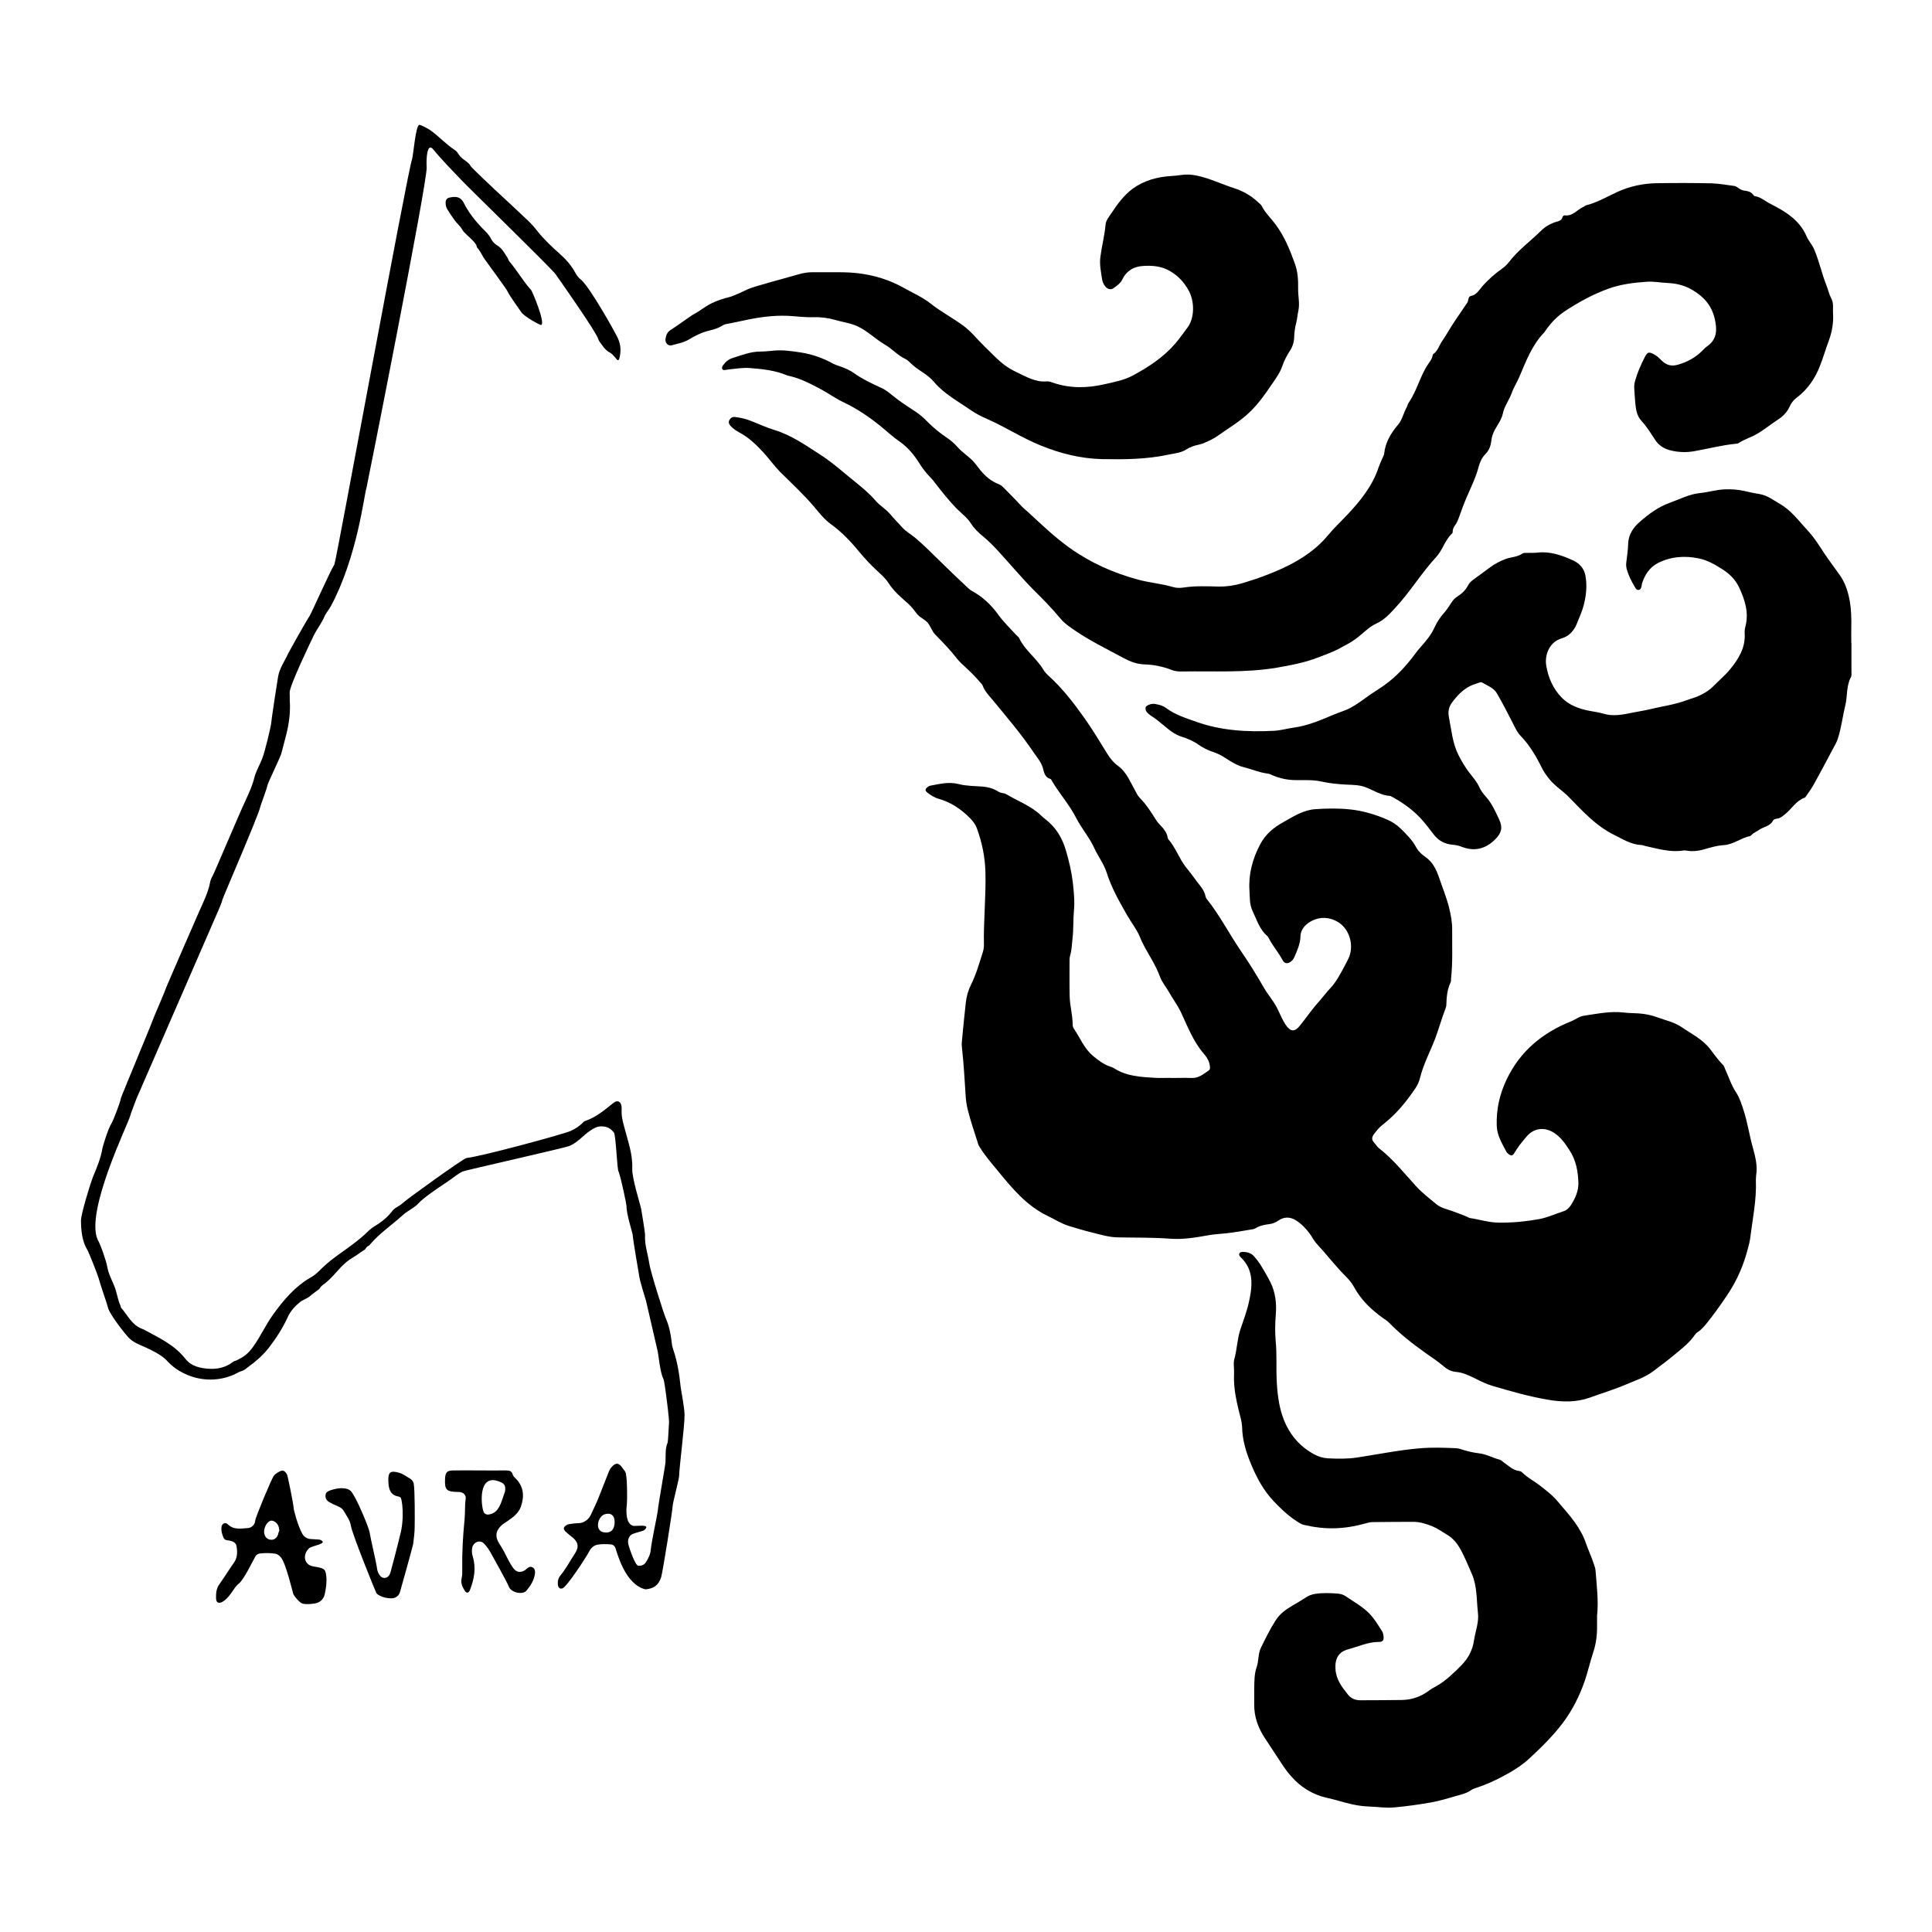 <?xml version="1.0" encoding="utf-8"?>
<!-- Generator: Adobe Illustrator 22.0.0, SVG Export Plug-In . SVG Version: 6.00 Build 0)  -->
<svg version="1.1" id="Capa_1" xmlns="http://www.w3.org/2000/svg" xmlns:xlink="http://www.w3.org/1999/xlink" x="0px" y="0px"
	 viewBox="0 0 1417.3 1417.3" style="enable-background:new 0 0 1417.3 1417.3;" xml:space="preserve">
<style type="text/css">
	.st0{fill:none;}
</style>
<g>
	<path class="st0" d="M443.5,1110.9c-3.8,1.3-6.1,7.4-4.1,10.9c0.8,1.4,2,2,3.5,2.3c5,0.9,8.1-1.9,8.1-7.5
		C451,1111.7,448,1109.4,443.5,1110.9z"/>
	<path class="st0" d="M201.2,1116.2c-1.3-0.8-2.7-0.9-4.1,0c-2.4,1.6-4.1,6.2-3.4,9c0.6,2.4,2,4,4.5,4.3c2.4,0.3,4.5-1,5.5-3.6
		c0.4-1.2,0.6-2.5,0.8-3.1C204.5,1119.5,203.4,1117.5,201.2,1116.2z"/>
	<path class="st0" d="M370.5,1094.1c0.7-4.8-0.9-6.2-5.5-7.7c-14.2-4.4-12.1,17.4-10.4,22.2c0.8,2.1,2.6,2.7,4.7,2.3
		c2.3-0.5,4.2-1.6,5.6-3.5C367.8,1103.4,368.8,1098.6,370.5,1094.1z"/>
	<path d="M1279.2,814.9c-1.5-4.6-2.9-9.3-5.5-13.3c-3.6-5.4-5.5-11.6-8.2-17.4c-0.5-1-0.6-2.2-1.5-3c-3.7-3.6-6.5-7.9-9.7-11.9
		c-5.6-7.1-13.4-10.8-20.5-15.7c-5.5-3.8-12.1-5.1-18.3-7.4c-3.2-1.2-6.4-1.9-9.8-2.4c-4.8-0.7-9.7-0.4-14.4-1
		c-9.9-1.2-19.5,0.9-29.2,2.3c-3.6,0.5-6.4,2.9-9.7,4.2c-20.9,8.4-37.2,21.8-47.1,42.5c-5.2,10.9-7.7,22-7.3,34
		c0.2,7.3,4,13.1,7.1,19.2c0.3,0.5,0.8,1,1.3,1.4c2.1,1.7,3.3,1.6,4.6-0.7c2.4-4.2,5.5-7.9,8.6-11.6c5.5-6.7,13.4-7.7,20.7-2.9
		c4.8,3.2,7.9,7.7,11,12.5c4.9,7.4,6.3,15.4,6.6,23.8c0.2,6.1-2.2,11.3-5.3,16.3c-1.3,2.1-3.1,3.9-5.4,4.7c-6,1.9-11.7,4.6-17.9,5.8
		c-10,1.8-20.1,2.8-30.3,2.6c-7-0.1-13.6-2.3-20.4-3.3c-0.8-0.1-1.5-0.5-2.2-0.9c-3.4-1.5-6.9-2.7-10.3-4c-4.2-1.6-8.9-2.4-12.4-5.3
		c-4.9-4.2-10.1-8-14.5-12.8c-8.9-9.7-17.1-20.1-27.6-28.3c-1.4-1.1-2.3-2.7-3.5-4c-1.9-2-1.9-4-0.3-6.1c1.9-2.6,3.9-5.1,6.5-7.1
		c7.4-5.8,13.8-12.6,19.3-20.1c3.2-4.4,6.9-8.9,8.1-14.2c2.5-10.1,7.4-19.2,11.1-28.8c2.7-7.2,4.7-14.6,7.5-21.8
		c0.3-0.9,0.7-1.9,0.7-2.8c0.2-5.8,0.6-11.5,3.2-16.9c0.4-0.8,0.2-1.9,0.3-2.9c1.3-11.7,0.7-23.5,0.8-35.2c0.1-5.8-1-11.5-2.4-17.1
		c-1.9-7.4-4.8-14.4-7.2-21.5c-2-5.8-4.6-11.4-10-15.1c-2.9-2-5.3-4.3-6.9-7.3c-2.8-5.2-6.9-9.2-11-13.3c-3.1-3-6.5-5.3-10.3-6.9
		c-8.6-3.7-17.6-6.4-26.9-7.4c-8.5-0.9-17-0.8-25.6-0.2c-8.8,0.6-16.1,5.3-23.5,9.5c-7.1,3.9-13.1,8.8-17.1,16.4
		c-5.6,10.7-8.6,21.9-7.8,33.9c0.3,4.9,0,10.1,2.2,14.7c3.1,6.5,5.1,13.6,10.9,18.6c0.5,0.4,0.8,1,1.1,1.6c2.8,5.6,7.1,10.3,10,15.9
		c1.5,2.9,3.9,3.1,6.4,1c1-0.8,1.8-1.8,2.3-3c2.1-4.9,4.4-9.8,4.5-15.2c0.2-5.8,4.3-9.4,8.4-11.5c6-3.1,13-2.8,19,0.8
		c9.2,5.5,12.4,18.6,7.3,27.9c-0.7,1.3-1.3,2.6-2,3.9c-3.3,6.1-6.3,12.2-11.2,17.3c-2.8,2.9-5.1,6.2-7.8,9.2
		c-5.1,5.6-9.3,11.9-14.1,17.8c-3.9,4.9-7,4.5-10.5-0.7c-2.2-3.4-3.8-7.1-5.5-10.7c-2.6-5.8-6.9-10.5-10.1-15.9
		c-5.5-9.5-11.2-18.8-17.4-27.8c-8.5-12.5-15.4-26-24.9-37.9c-0.4-0.5-0.7-1.1-0.8-1.7c-0.9-5.2-4.8-8.6-7.6-12.7
		c-2.2-3.1-4.7-6.1-7.1-9.2c-4.8-6.3-7.3-14-12.5-20c-0.4-0.5-0.6-1.2-0.7-1.8c-0.6-3.3-2.6-5.8-4.9-8.2c-1.2-1.3-2.5-2.6-3.4-4.1
		c-3.6-5.7-7.2-11.5-12-16.3c-0.8-0.8-1.4-1.8-2-2.7c-2.2-4-4.2-8-6.4-11.9c-2-3.5-4.5-6.7-7.8-9.1c-3.2-2.3-5.6-5.4-7.6-8.6
		c-5.6-9-11-18.1-17.2-26.8c-7.7-10.8-15.7-21.2-25.5-30.1c-1.7-1.5-3.3-3.2-4.4-5.1c-5-8.3-13.4-14-17.6-22.9
		c-0.5-1-1.5-1.6-2.3-2.5c-4.3-4.7-9-9.2-12.8-14.4c-4.7-6.6-10.4-12.3-17.4-16.5c-1.7-1-3.4-1.9-4.8-3.2
		c-7.3-6.8-14.5-13.7-21.6-20.7c-5.6-5.5-11.2-11.1-17.2-16.2c-3.3-2.8-7.2-4.8-10.1-8.2c-2.6-3-5.6-5.8-8.1-8.9
		c-3.2-4-7.7-6.4-11-10.2c-4.1-4.8-8.8-8.8-13.7-12.8c-9.2-7.3-17.8-15.3-27.8-21.6c-10.4-6.7-20.5-13.8-32.6-17.5
		c-6.3-1.9-12.3-4.8-18.4-7.1c-3.5-1.3-7.1-2.1-10.8-2.5c-1.7-0.2-3.1,0.6-4,2.2c-0.9,1.7-0.3,3.1,0.9,4.4c1.8,1.9,3.9,3.4,6.1,4.6
		c7.1,3.7,12.7,9.2,18.1,15c4.1,4.5,7.6,9.5,11.9,13.9c8.6,8.6,17.7,16.9,25.6,26.3c3.6,4.3,7.1,8.8,11.7,12.1
		c8,5.8,14.8,12.9,21,20.5c3.9,4.7,8.1,9.2,12.6,13.4c3.2,3,6.5,5.8,8.8,9.4c3.9,6.1,9.4,10.7,14.6,15.3c2.6,2.3,4.5,5.1,6.5,7.6
		c2.3,2.7,5.5,3.7,7.7,6.3c2.2,2.7,3,6,5.4,8.5c4.2,4.4,8.5,8.7,12.5,13.4c2.3,2.7,4.3,5.6,6.9,8c4.8,4.4,9.6,8.9,13.8,13.9
		c0.6,0.7,1.4,1.5,1.7,2.3c1.5,4.2,4.7,7.3,7.4,10.6c10.3,12.5,20.9,24.9,30,38.4c2.5,3.7,5.6,7.1,6.8,11.6c0.9,3.2,1.4,6.7,5.4,7.8
		c0.5,0.1,0.9,0.9,1.2,1.5c5.5,9.3,12.8,17.4,17.7,27c3.9,7.7,9.8,14.4,13.4,22.3c2.8,6.2,7.1,11.6,9.1,18.1
		c3.5,11.1,9.3,21.2,15,31.2c3,5.3,6.9,10,9.3,15.8c2.4,6,5.8,11.5,9,17.1c2.2,3.9,4.2,8,5.8,12.2c1.5,4.1,4.4,7.4,6.5,11.1
		c2.8,5,6.3,9.6,8.8,14.8c1.7,3.7,3.3,7.3,5,11c3.4,7.2,7,14.1,12.3,20.1c2,2.3,3.5,5,3.9,8.2c0.2,1.3,0.4,2.7-0.8,3.5
		c-3.8,2.6-7.4,5.7-12.5,5.5c-5.1-0.2-10.3,0-15.5,0c0,0,0-0.1,0-0.1c-3.7,0-7.4,0.2-11.1,0c-10.6-0.6-21.3-1.1-30.6-7.2
		c-0.8-0.5-1.8-0.8-2.7-1.1c-4.8-1.6-8.7-4.7-12.6-7.9c-6.4-5.4-9.4-13.3-14-20c-0.5-0.8-0.8-1.8-0.8-2.8c0-7-2-13.7-2.2-20.6
		c-0.2-8.1-0.1-16.1-0.1-24.2c0-2.1-0.1-4.3,0.5-6.2c1.2-4.1,1.2-8.3,1.7-12.4c0.8-6.6,0.4-13.2,1-19.8c0.7-7.1,0-14.1-0.8-21.2
		c-0.9-7.7-2.7-15.2-4.8-22.6c-2.7-9.6-7.4-17.7-15.4-23.8c-1-0.8-2-1.6-2.9-2.5c-7.5-7.3-17.3-10.7-26.1-16
		c-0.7-0.4-1.5-0.4-2.3-0.6c-1.5-0.2-2.8-0.8-4-1.6c-3.4-2-7.1-2.9-11-3.2c-5.8-0.4-11.7-0.4-17.2-1.8c-7.3-1.9-14-0.1-21,1.2
		c-0.6,0.1-1.2,0.5-1.7,0.9c-2,1.4-2.2,2.7-0.2,4.2c2.4,1.8,5,3.6,8,4.4c9.2,2.6,16.9,7.8,23.5,14.6c1.9,2,3.6,4.2,4.6,6.8
		c3.9,10.5,6.1,21.3,6.4,32.5c0.5,17.9-1.5,35.7-1.1,53.6c0,2-0.4,3.8-1,5.7c-2.5,7.8-4.7,15.7-8.4,23.1c-2.1,4.2-3.4,8.7-3.9,13.4
		c-1.1,9.6-2,19.2-2.9,28.8c-0.2,1.7,0,3.6,0.2,5.3c1.3,11.4,1.8,22.8,2.6,34.2c0.2,3.4,0.7,6.7,1.5,10c2.1,8.6,5.1,16.9,7.7,25.4
		c0.3,1.1,1,2,1.6,3c3.6,5.7,8,10.8,12.3,16c10.7,13.1,21.4,26.2,37.1,33.7c5.2,2.5,10.1,5.7,15.7,7.4c5.4,1.6,10.8,3.3,16.2,4.6
		c6.2,1.5,12.4,3.5,18.9,3.7c13,0.3,26.1,0,39.1,1c9.5,0.7,18.9-0.9,28.3-2.6c4-0.7,8-0.9,12-1.3c6.9-0.7,13.7-2,20.5-3.1
		c0.6-0.1,1.3-0.4,1.8-0.7c3.1-1.9,6.6-2.6,10.1-3c2.4-0.3,4.5-1.2,6.6-2.6c4-2.8,8.4-2.9,12.7-0.3c4.2,2.6,7.5,6.1,10.4,10
		c1.6,2.2,2.8,4.8,4.6,6.8c7.4,8,14.1,16.8,21.8,24.5c2.2,2.2,4.2,4.5,5.7,7.2c5.1,9.6,12.7,17,21.4,23.2c1.6,1.1,3.2,2.1,4.6,3.5
		c8,8.2,17,15.3,26.3,21.9c4.7,3.4,9.6,6.5,14,10.3c2.4,2.1,5.4,3.6,8.7,3.9c5.1,0.4,9.6,2.6,14.1,4.8c4.2,2.1,8.4,4.2,12.9,5.5
		c13.6,4,27.2,7.9,41.1,10.2c10,1.7,20.2,1.9,30.1-1.6c9.1-3.3,18.4-6.1,27.2-9.9c6.6-2.8,13.6-5.1,19.4-9.5
		c5.1-3.9,10.3-7.7,15.2-11.8c5.6-4.6,11.4-9,15.5-15.1c0.6-0.9,1.6-1.6,2.5-2.2c2.1-1.5,3.8-3.4,5.5-5.4
		c5.6-6.9,10.7-14.1,15.6-21.4c7.3-10.8,12.3-22.5,15.4-35.1c0.5-1.9,1-3.7,1.3-5.7c1.8-14.5,4.9-28.9,4.3-43.6
		c0-1.1,0.1-2.3,0.2-3.4c1.1-6.7-0.5-13.3-2.2-19.5C1283.3,833.1,1282.1,823.8,1279.2,814.9z"/>
	<path d="M550.1,270c9.3,0.7,18.6,1.7,27.4,5.4c0.9,0.4,1.9,0.4,2.8,0.7c7.8,2,14.9,5.7,22,9.5c5.6,3,10.9,6.9,16.7,9.6
		c9.7,4.6,18.4,10.5,26.7,17.2c4.6,3.7,9,7.9,13.8,11.2c6.3,4.3,11,10,14.9,16.2c2.4,3.9,5.1,7.3,8.2,10.5c1.4,1.5,2.8,3.1,4,4.8
		c4.7,6.1,9.5,12.1,14.9,17.7c3.6,3.7,7.9,6.7,10.7,11.1c2.5,3.9,5.7,7,9.2,9.8c4,3.3,7.6,7,11.1,10.8c8.6,9.4,16.8,19.2,25.7,28.2
		c6.7,6.7,13.4,13.4,19.4,20.7c2.2,2.7,5,5,7.9,7c12.2,8.8,25.7,15.3,38.9,22.4c4.6,2.5,9.5,4.4,15.1,4.6c6.8,0.2,13.4,1.5,19.8,4
		c2.5,1,5.3,1.3,8.1,1.2c23.1-0.4,46.3,1.1,69.3-2.8c10.5-1.8,20.9-3.8,30.8-7.7c5.1-2,10.4-3.8,15.3-6.5c3.9-2.2,8-4.1,11.6-6.8
		c5.2-3.8,9.6-8.8,15.5-11.5c5.7-2.6,9.5-6.9,13.5-11.2c11-11.8,19.3-25.7,30.2-37.5c4.8-5.2,6.4-12.5,11.7-17.3
		c0.4-0.3,0.4-1.2,0.4-1.8c0.1-1.7,0.9-3,1.9-4.4c1.2-1.7,2-3.6,2.7-5.6c1.8-5.1,3.7-10.3,5.9-15.3c3.1-7.2,6.6-14.3,8.6-22
		c0.9-3.4,2.4-6.6,5-9.2c2.6-2.6,3.8-6,4.2-9.5c0.3-2.9,1.2-5.6,2.6-8.2c2.1-3.8,4.9-7.5,5.8-11.6c1.1-5.7,4.7-10.1,6.6-15.4
		c1.4-4.1,4-8,5.7-12.1c4.9-11.5,9.3-23.3,18.3-32.5c0.3-0.3,0.5-0.8,0.8-1.2c4-5.8,8.8-10.7,14.6-14.5c9.8-6.4,20-12,31.2-16.1
		c9.3-3.4,18.7-4.5,28.3-5.2c5.2-0.4,10.3,0.7,15.4,0.9c6.7,0.3,12.8,1.8,18.7,5.4c8.4,5,13.9,11.7,16,21.2
		c1.7,7.7,1.7,14.7-5.6,19.8c-1.3,0.9-2.4,2.1-3.6,3.3c-5,5-10.9,8.2-17.7,10.2c-5.1,1.5-8.8,0.3-12.2-3.1c-1.5-1.5-2.9-2.9-4.8-4
		c-4.4-2.6-5.5-2.5-7.8,2.2c-2.7,5.3-5.1,10.8-6.7,16.5c-0.6,2-0.9,4.1-0.7,6.2c0.3,3.7,0.4,7.4,0.8,11.1c0.5,4.5,1.2,8.8,4.5,12.4
		c3.9,4.2,6.9,9.2,10.1,14c2.4,3.7,6.1,6.2,10.4,7.4c6,1.6,12.1,1.9,18.2,0.8c10.3-1.8,20.4-4.5,30.9-5.5c0.5,0,1-0.1,1.4-0.3
		c4.1-2.8,9-4.2,13.4-6.7c5.5-3.1,10.3-7.2,15.6-10.6c3.7-2.4,6.7-5.4,8.6-9.5c1.2-2.7,2.9-4.9,5.3-6.7c8.1-6.1,13.6-14.3,17.1-23.5
		c2.3-5.9,4.1-12,6.3-18c2.4-6.4,3.7-13.4,3.2-20.4c-0.2-3.7,0.6-7.4-1.3-10.9c-1.6-3-2.3-6.4-3.5-9.5c-3.5-8.6-5.3-17.8-9-26.4
		c-1.5-3.5-4.1-6.2-5.6-9.6c-5.2-12.1-15.6-18.3-26.6-23.9c-3.8-1.9-7-5-11.4-5.6c-0.4-0.1-0.8-0.5-1.1-0.9
		c-1.5-2.2-3.8-2.8-6.3-3.1c-1.6-0.2-3.1-0.8-4.4-1.8c-1-0.8-2.1-1.5-3.4-1.7c-5.4-0.7-10.9-1.7-16.3-1.9
		c-13.4-0.3-26.7-0.3-40.1-0.1c-10.1,0.1-19.9,2.2-29,6.3c-7.6,3.5-14.8,7.8-23,9.9c-0.9,0.2-1.6,1-2.5,1.4c-4.4,2-7.5,6.7-13.2,6
		c-0.8-0.1-1.5,0.6-1.8,1.4c-0.6,2.3-2.5,2.8-4.4,3.3c-4.3,1.3-8.2,3.5-11.2,6.5c-7.9,7.8-17,14.3-23.8,23.3
		c-1.5,1.9-3.3,3.5-5.3,4.9c-5,3.5-9.5,7.6-13.7,12.2c-2.6,2.9-4.5,6.8-9,7.6c-0.9,0.2-1.4,1.2-1.6,2.3c-0.2,0.9-0.3,1.8-0.9,2.7
		c-3.8,5.7-7.8,11.3-11.5,17.1c-2.3,3.6-4.4,7.4-6.9,11c-2.2,3.1-3,7.1-6.4,9.4c-0.3,0.2-0.5,0.8-0.6,1.3c-0.3,2.2-1.6,3.7-2.8,5.5
		c-1.9,2.8-3.5,5.7-4.9,8.8c-3.1,6.9-5.6,14-9.9,20.3c-0.6,0.9-0.8,2.1-1.3,3.1c-2.4,4.2-3.2,9.2-6.4,12.9
		c-5.4,6.3-9.3,13-10.2,21.3c-0.1,1.1-0.8,2.1-1.2,3.1c-0.9,2.2-2,4.4-2.8,6.7c-4.5,13.7-13.3,24.6-22.9,34.8
		c-4.8,5.1-10,10-14.5,15.4c-5.1,6.2-11.3,11.4-18.1,15.8c-9.1,5.9-18.9,10.2-29,14c-4.7,1.8-9.7,3.3-14.4,4.8
		c-5.8,1.8-12.1,2.9-18.5,2.8c-8.5-0.2-17.1-0.6-25.6,0.7c-2.5,0.4-5.2,0.4-7.7-0.3c-8.5-2.5-17.4-3.2-25.9-5.5
		c-18-4.9-34.7-12.3-50-23.2c-11.1-7.9-20.8-17.3-30.7-26.4c-1.8-1.6-3.7-3.1-5.3-4.9c-4.1-4.5-8.5-8.8-12.8-13.2
		c-1.1-1.2-2.5-2-4-2.6c-4.4-1.8-8-4.6-11.2-8.1c-2.3-2.5-4.1-5.3-6.4-7.9c-3.6-4.1-8.5-6.9-12.1-11.1c-2.4-2.8-5.3-5.1-8.4-7.2
		c-4.8-3.2-9.3-7-13.4-11.1c-2.6-2.7-5.3-5.1-8.4-7.2c-5.8-3.8-11.6-7.5-17-11.9c-2.8-2.3-5.8-4.7-9.1-6.1
		c-6.6-3-13.2-6.1-19.1-10.3c-3.3-2.4-7-4-10.8-5.3c-1.5-0.5-3.1-1-4.5-1.7c-7.5-4.2-15.6-7.1-24-8.4c-6.5-1-13.1-2-19.7-1.4
		c-3.4,0.3-6.7,0.7-10.1,0.7c-7.2,0-13.8,2.7-20.5,4.8c-2.7,0.8-5.1,2.8-6.8,5.2c-0.6,0.8-1.1,1.7-0.7,2.7c0.5,1.1,1.6,0.9,2.5,0.8
		c0.8-0.1,1.6-0.3,2.4-0.4C539.8,270.5,545,269.6,550.1,270z"/>
	<path d="M1358.2,492.4c0-6.9,0-13.9,0-20.8c0,0-0.1,0-0.1,0c0-3.9-0.1-7.7,0-11.6c0.1-6.1,0-12.3-1-18.3
		c-1.2-6.9-3.1-13.5-7.1-19.3c-3.7-5.3-7.6-10.4-11.2-15.7c-4-6-7.7-12.2-12.7-17.5c-6.3-6.8-11.8-14.5-20-19.3
		c-4.8-2.8-9.4-6.4-15-7.4c-3.8-0.6-7.6-1.4-11.4-2.3c-4.7-1.1-9.6-1.4-14.4-1.2c-6.1,0.2-12.1,2.1-18.1,2.7
		c-8.1,0.8-15.1,4.6-22.4,7.2c-7.9,2.8-15.1,8-21.5,13.6c-4.9,4.2-8.7,9.4-8.9,16.5c-0.1,4.7-0.9,9.3-1.4,13.9
		c-0.2,1.6,0,3.2,0.4,4.8c1.3,4.5,3.4,8.7,5.8,12.7c0.7,1.2,1.4,2.8,3.2,2.3c1.4-0.4,1.6-1.8,1.9-3.1c0.1-0.5,0.1-1,0.2-1.4
		c2.1-6.5,5.6-12,11.8-15.2c9.6-4.8,19.7-5.5,30.1-3.3c6.4,1.3,11.9,4.6,17.4,8.1c5.2,3.3,9.2,7.4,11.9,12.9
		c4.4,9.4,7.5,18.9,4.6,29.4c-0.4,1.5-0.5,3.2-0.4,4.8c0.6,10.5-4.7,18.7-10.8,26.2c-3.6,4.4-8.2,8.2-12.2,12.3
		c-2.6,2.7-5.7,4.6-9,6.3c-3.6,1.9-7.5,2.8-11.3,4.2c-8.7,3.2-17.8,4.3-26.7,6.5c-4.2,1-8.5,1.6-12.8,2.5c-6.9,1.4-13.9,2.8-21,0.6
		c-3.4-1-6.9-1.4-10.4-2.1c-7.5-1.5-14.7-4.1-20.1-9.7c-6.3-6.5-9.8-14.5-11.3-23.5c-1.3-8,2.6-17.4,11.3-19.9
		c5.7-1.6,9.4-6,11.5-11.6c1.6-4.2,3.6-8.3,4.7-12.7c1.8-7,2.6-14.2,1.3-21.5c-1-5.6-4.3-9.2-9.3-11.5c-8.3-3.7-16.7-6.7-26-5.6
		c-2.5,0.3-5.2,0.1-7.7,0.2c-1.1,0-2.5-0.1-3.3,0.5c-3.6,2.5-7.9,2.5-11.8,3.8c-4.3,1.5-8.3,3.7-11.9,6.3c-3.9,2.8-7.7,5.8-11.7,8.6
		c-1.9,1.3-3.6,2.8-4.6,4.9c-1.8,3.4-4.5,5.9-7.7,7.9c-1.8,1.2-3.2,2.6-4.3,4.4c-1.7,2.7-3.5,5.4-5.6,7.8c-2.7,3.1-5,6.4-6.6,10
		c-2.6,5.9-6.6,10.6-10.8,15.3c-1.3,1.4-2.5,3-3.6,4.5c-6.5,8.7-13.7,16.7-22.6,23c-3.9,2.8-8.1,5.3-12,8.1c-4.2,3-8.3,6.1-12.8,8.5
		c-4,2.2-8.4,3.3-12.5,5.1c-9.3,3.9-18.6,8-28.8,9.4c-4.9,0.7-9.8,2.1-14.8,2.4c-19.4,1-38.6,0-57.1-6.6
		c-7.7-2.7-15.6-5.2-22.3-10.2c-2.4-1.8-5.3-2.4-8.1-2.9c-2.6-0.5-6.6,1.2-6.8,2.6c-0.4,2.8,1.6,4.3,3.6,5.8
		c0.1,0.1,0.3,0.2,0.4,0.3c3.2,1.9,6,4.3,8.9,6.7c4.2,3.5,8.2,7,13.7,8.7c4.2,1.3,8.5,3.1,12.2,5.8c3.2,2.2,6.6,3.9,10.3,5.2
		c3.4,1.1,6.5,2.6,9.5,4.6c4.3,2.8,8.7,5.6,13.8,6.8c5.8,1.5,11.3,3.9,17.2,4.6c1.1,0.1,2.2,0.6,3.2,1.1c5.7,2.5,11.6,3.7,17.8,3.7
		c6.3,0,12.6-0.3,18.8,1.1c6,1.3,12,1.9,18.2,2.2c4.8,0.2,9.7,0.2,14.3,2.1c5.8,2.3,11.1,5.9,17.6,6.2c0.2,0,0.3,0.1,0.5,0.2
		c7.7,4.1,14.9,9.1,20.9,15.3c3.7,3.8,6.9,8.1,10.1,12.3c3.6,4.9,8.3,7.5,14.3,8c2.3,0.2,4.4,0.6,6.6,1.5c9.5,3.7,17.7,1.5,24.7-5.6
		c4.6-4.6,5.5-8.6,2.8-14.4c-2.8-5.9-5.4-12-10-17c-1.8-2-3.5-4.3-4.6-6.8c-1.8-3.9-4.5-7-7.1-10.3c-3.1-4.1-5.8-8.4-8.1-13.1
		c-4.5-8.8-5.2-18.5-7.1-28c-0.8-3.8,0-7.6,2.3-10.6c3.5-4.8,7.6-9.2,13-12c2.3-1.2,4.8-1.8,7.2-2.7c0.6-0.2,1.3-0.4,1.9,0
		c3.8,2.3,8.4,3.8,10.8,7.9c4.1,7.1,7.9,14.4,11.6,21.7c1.7,3.3,3.1,6.7,5.7,9.4c6.7,6.9,11.5,15.1,15.7,23.6
		c1.5,3.1,3.5,5.7,5.6,8.4c4,4.9,9.4,8.2,13.9,12.7c10.2,10.4,20,21.4,33.4,28c6.5,3.2,12.6,7.2,20.1,7.5c0.9,0,1.9,0.5,2.8,0.7
		c9.3,2,18.4,4.9,28.1,3.3c0.9-0.1,1.9,0.1,2.9,0.2c3.7,0.6,7.4,0.2,11-0.7c5.1-1.4,10.2-3.1,15.5-3.4c7.2-0.4,12.7-5.3,19.5-6.7
		c0.4-0.1,0.8-0.6,1.1-0.9c1.6-1.6,3.8-2.4,5.6-3.7c3.3-2.3,8-2.5,10.1-6.8c0.5-0.9,1.9-1.2,3-1.4c2.4-0.2,4-1.8,5.8-3.2
		c4.9-3.9,8-9.8,14.3-12.1c0.7-0.2,1.1-1.1,1.6-1.8c1.9-2.8,3.9-5.5,5.5-8.5c4.7-8.5,9.2-17,13.7-25.5c1.3-2.4,2.7-4.7,3.6-7.4
		c2.6-8,3.5-16.4,5.5-24.5c1.7-7,0.6-14.5,4.3-21.1C1358.4,495.2,1358.2,493.7,1358.2,492.4z"/>
	<path d="M1170.5,1152.4c-0.1-1.8-0.7-3.4-1.3-5.1c-1.6-5.2-4.1-10.2-5.8-15.3c-1.9-5.6-4.8-10.5-8.1-15.2c-3.7-5.2-8-9.9-12.1-14.8
		c-4-4.9-9-8.7-13.9-12.5c-4-3.1-8.7-5.4-12.4-9.1c-0.6-0.7-1.6-1.2-2.5-1.3c-4.4-0.5-7.4-3.6-10.9-6c-1.1-0.7-2-1.9-3.1-2.2
		c-5.3-1.4-10.1-4.2-15.7-4.8c-3.5-0.4-7-1.2-10.4-2.2c-2-0.6-4-1.4-6.1-1.5c-9-0.4-18.1-0.7-27.1,0.1c-15.2,1.3-30.3,4.4-45.4,6.7
		c-7.2,1.1-14.5,1-21.7,0.6c-3.5-0.2-7-1.3-10.1-3c-14.6-8-22.3-21-25.4-36.8c-2-10.3-2.2-20.8-2.1-31.3c0-5.2-0.1-10.3-0.6-15.4
		c-0.5-6.2-0.4-12.5,0.1-18.8c0.7-8.3-0.2-16.4-4-24c-2.2-4.4-4.8-8.7-7.4-13c-1.3-2-2.8-3.9-4.4-5.7c-2.1-2.5-5-3.4-8.2-3.4
		c-1.1,0-2.4,0.1-2.8,1.4c-0.3,1,0.4,1.8,1.1,2.5c2.2,2.1,4,4.5,5.4,7.3c3.8,8.3,2.5,16.7,0.7,25.1c-1.5,7.1-4.1,13.8-6.4,20.7
		c-2.3,6.9-2.4,14.5-4.4,21.6c-0.9,3.3,0,7.1-0.2,10.6c-0.6,11.6,2.3,22.7,5.1,33.7c0.4,1.7,0.7,3.5,0.8,5.2
		c0.1,10,3.1,19.4,6.9,28.4c4,9.5,8.9,18.5,16.1,26.2c5.3,5.6,10.8,10.9,17.4,15.1c1.5,1,2.9,1.9,4.7,2.4c7.7,1.8,15.6,2.8,23.4,2.5
		c7.3-0.2,14.7-1.5,21.9-3.5c1.7-0.5,3.4-1,5.2-1c10-0.1,20-0.2,30-0.2c4.9,0,9.5,1.5,14,3.3c3.7,1.5,7,3.9,10.5,6
		c4.1,2.4,7.2,5.8,9.6,10c3.5,6,6,12.5,8.8,18.8c4,9,3.4,18.9,4.5,28.5c0.9,7-1.9,13.7-2.9,20.5c-1,6.9-4.2,13-9,17.9
		c-5.5,5.6-11.2,11.2-18,15.2c-1.9,1.1-4,2.1-5.8,3.5c-6,4.5-12.7,6.9-20.2,7c-10,0.2-20,0.1-30,0.2c-3.8,0.1-7.1-1.2-9.4-4.1
		c-4.4-5.5-8.7-11-9.2-18.7c-0.5-7.6,2.1-12.7,9.4-14.6c7.4-2,14.5-5.4,22.5-5.4c3,0,3.8-1.5,3.3-4.6c-0.2-1.1-0.4-2.3-1-3.2
		c-2.1-3.4-4.3-6.8-6.7-10c-5.3-6.9-13-10.9-20-15.7c-1.6-1.1-3.5-1.7-5.4-1.9c-5.8-0.5-11.6-0.7-17.3,0.2c-2.4,0.4-4.6,1.3-6.7,2.7
		c-3.2,2.1-6.6,4.1-9.9,6c-4.6,2.7-9,5.9-11.9,10.4c-4.2,6.5-7.6,13.4-11,20.4c-2.2,4.5-1.5,9.6-3.1,14.1
		c-1.8,5.2-1.7,10.4-1.8,15.7c-0.1,3.9,0.1,7.7,0,11.6c-0.2,9.2,3,17.7,7.9,25c4.4,6.7,8.8,13.5,13.2,20.1
		c6.9,10.3,15.5,18.3,27.6,22.3c3.9,1.3,7.8,1.9,11.6,3c7.6,2.2,15.1,4.3,23.1,4.6c6.4,0.2,12.9,1.3,19.3,0.7
		c9.1-0.8,18.2-2.1,27.3-3.7c6.2-1.1,12.2-3,18.2-4.7c3.9-1.1,7.8-2,11.1-4.4c0.8-0.6,1.7-0.9,2.6-1.2c7.2-2.3,14-5.3,20.7-8.9
		c7.2-3.8,13.8-7.9,19.8-13.5c8.6-8,16.9-16.2,24-25.6c7-9.3,12.2-19.7,16-30.6c2.4-7,4-14.3,6.3-21.2c2.2-6.6,2.9-13.1,2.8-19.9
		c0-2.3,0-4.5,0-6.8C1172.8,1174.2,1171.3,1163.3,1170.5,1152.4z"/>
	<path d="M533.4,237.6c4-0.8,7.9-1.5,11.8-2.4c10.9-2.4,21.8-4,33-3.5c6.1,0.3,12.2,1.2,18.3,1c5.5-0.2,11,0.5,16.2,2
		c5.4,1.6,10.9,2.2,16.2,4.6c7.6,3.5,13.3,9.5,20.4,13.6c5.2,3,9.2,7.8,14.8,10.4c1.1,0.5,2.2,1.4,3.1,2.3c2.9,3,6.4,5.4,9.9,7.7
		c3,2,5.8,4.2,8.1,6.9c7.5,8.9,17.7,14.2,27,20.7c3.8,2.7,8,4.7,12.3,6.6c13.2,5.9,25.4,13.8,38.9,19.3c14.5,5.9,29.3,9.6,44.9,10
		c16.2,0.3,32.5,0.2,48.5-3.2c4.6-1,9.4-1.3,13.3-3.8c3-1.9,6-2.9,9.3-3.6c3-0.6,5.7-2,8.5-3.3c4-1.9,7.3-4.6,10.9-7
		c4.3-2.8,8.5-5.7,12.6-8.9c9.1-7,15.6-16.2,21.9-25.5c2.8-4.1,5.8-8.2,7.4-13c1.4-4,3.3-7.7,5.6-11.2c2-3.1,3-6.4,3.1-10
		c0.1-3.5,0.6-7.1,1.5-10.5c0.8-3,0.9-6,1.6-9c1.1-5.4-0.3-10.6-0.2-15.9c0.1-6.3-0.2-12.4-2.4-18.5c-3.7-10.3-7.8-20.4-14.5-29.2
		c-3.3-4.4-7.3-8.1-9.8-13.1c-0.5-1-1.5-1.7-2.3-2.4c-5.2-5-11.2-8.5-18.1-10.7c-9-2.9-17.6-7.1-26.9-9.1c-4-0.9-7.9-1.1-12-0.5
		c-2.2,0.3-4.5,0.6-6.7,0.7c-10.5,0.6-20.3,3.2-28.9,9.5c-6.4,4.8-11,11.2-15.4,17.8c-1.8,2.7-4.1,5.4-4.3,8.6
		c-0.7,8-2.8,15.8-3.8,23.7c-0.7,5.5,0.5,10.9,1.3,16.3c0.3,1.9,1.1,3.7,2.4,5.2c1.6,2,4,2.6,6,1.2c2.3-1.7,4.9-3.4,6.2-6
		c3.2-6.7,8.5-9.9,15.6-10.3c6.8-0.4,13.3,0.1,19.5,3.7c6.2,3.6,10.6,8.4,14,14.7c4.2,8,4.2,20-1.2,27c-2.9,3.8-5.6,7.8-8.8,11.5
		c-8.8,10.2-19.7,17.3-31.4,23.6c-6.4,3.4-13.4,4.6-20.2,6.2c-12.8,3-25.9,3.3-38.6-1.2c-1.3-0.5-2.9-0.9-4.2-0.8
		c-8.4,0.7-15.2-3.6-22.3-6.9c-3-1.4-6-3.2-8.7-5.2c-5.4-4.1-9.9-9.1-14.8-13.8c-5.1-4.9-9.4-10.6-15.1-14.8
		c-7.8-5.8-16.5-10.3-24.2-16.4c-5.8-4.6-12.7-7.6-19.1-11.2c-10.7-6.1-22.3-9.7-34.6-11.1c-6.8-0.8-13.5-0.7-20.3-0.7
		c-4.2,0-8.4,0-12.6,0c-3.6,0-7.1,0.6-10.5,1.6c-6.6,2-32.6,8.8-36.8,10.8c-1.6,0.8-10.5,5-13.6,5.8c-4.5,1.1-8.8,2.5-13,4.5
		c-4.8,2.3-8.8,5.8-13.4,8.2c-1.8,0.9-12.8,9-16.9,11.5c-2.4,1.5-3.3,3.9-3.7,6.5c-0.4,2.9,1.8,5.4,4.6,4.7
		c4.1-1.2,8.4-1.8,12.3-4.1c4.6-2.8,9.6-5.3,14.9-6.6c3.5-0.8,6.8-1.8,9.9-3.7C530.9,238.2,532.1,237.8,533.4,237.6z"/>
	<path d="M493.8,989.8c-0.5-1.5-0.9-3.1-1-4.7c-0.7-6.1-1.8-12.1-4.3-17.8c-1.6-3.7-11.3-34.3-12.2-40.4c-1-7-3.5-13.7-3.1-20.9
		c0.1-1.5-2.5-17.3-2.8-18.9c-0.7-3.6-6.9-23.1-6.6-29.7c0.5-10.4-3.1-20-5.6-29.7c-1-3.9-2.2-7.7-2.2-11.8c0-1.5,0.1-3-0.1-4.5
		c-0.5-3.5-3.2-4.6-5.9-2.3c-6.5,5.2-12.8,10.6-20.9,13.3c-0.6,0.2-1.1,0.7-1.5,1.1c-2.6,2.8-5.8,4.7-9.1,6.2
		c-4.7,2.2-65.4,18.7-76.3,19.8c-2.1,0.2-44.2,30.5-46.7,33c-2.3,2.3-5.7,3.2-7.6,5.7c-2.8,3.8-6.3,6.9-10.2,9.5c-2.4,1.6-5,3-7.1,5
		c-6.5,6.5-14,11.8-21.5,17.1c-4.4,3.2-8.8,6.5-12.7,10.3c-2.5,2.5-5,5.1-8.1,6.8c-11.8,6.7-20.3,16.8-28,27.5
		c-5.4,7.5-9.2,16.1-14.7,23.7c-3.3,4.5-6.1,7.1-12.4,10c-0.9,0.2-1.9,0.6-2.6,1.2c-5.1,3.9-11.2,5.2-17.3,4.8
		c-6.4-0.4-12.9-1.7-17.3-7.3c-8-10.1-18.2-14.8-30.2-21.3c-0.3-0.2-0.7-0.3-1.1-0.5c-7.9-2.8-10.9-10-15.8-15.6
		c-0.4-0.4-0.3-1.3-0.6-1.8c-1.6-3.4-2.2-7.1-3.2-10.6c-1.8-6.2-5.5-11.6-6.5-18.1c-0.5-3.3-5-16.5-7.1-19.8
		c-8.7-20.9,22-83.6,23.8-89.9c0.8-2.9,3.8-10.5,4.8-13.2c0.5-1.3,58.6-134.5,59.9-137.7c1.1-2.7,2.4-5.3,3.1-8.1
		c0.6-2.4,26.6-62.1,27.9-68.5c0.3-1.4,4.9-13.5,5.2-15.6c0.2-1.5,8.4-18.5,9.8-22.2c0.5-1.3,3.4-12.8,4.2-15.8
		c1.9-7.9,2.9-15.8,2.4-23.9c-0.1-2.1,0-4.2-0.1-6.3c-0.1-4.9,15.8-37.9,17.7-41.8c2.3-4.7,5.7-8.9,7.8-13.8c1.2-2.8,3.3-5,4.7-7.6
		c19.6-36.6,24.5-82.4,26.1-86.6c0.3-0.7,44.9-225.1,44.2-235.4c-0.4-6,0.2-19,5-12.9c4.8,6.1,18.2,19.9,20.2,22
		c4.8,5.2,66.6,65.3,69.4,69.4c3.8,5.4,30.2,42.9,31.3,47.6c0.4,1.5,1.8,2.9,2.8,4.4c1.5,2.2,3.4,4.4,5.8,5.5
		c2.2,1.1,5.1,5.4,5.5,5.5c0.7,0.1,1.1-0.3,1.3-1.1c1.4-5.1,1.2-10.1-1-14.9c-2.1-4.7-21-38.2-27.1-43c-1.9-1.5-3.3-3.5-4.5-5.7
		c-2.9-5.3-7-9.7-11.4-13.6c-5.8-5.1-11.3-10.4-16.1-16.4c-2.1-2.7-4.3-5.2-6.8-7.6c-8-7.6-16.2-15.2-24.3-22.7
		c-1.3-1.2-17-16-17.7-17.2c-1.8-3.4-5.6-4.6-8-7.5c-1.2-1.5-2-3.3-3.7-4.4c-6.6-4.3-11.8-10.2-18.2-14.7c-0.8-0.6-6.6-3.9-7.9-3.8
		c-2.7,0.2-4.4,22.5-5.3,25.1c-3.5,9.7-55.8,295.7-57,297.4c-2.6,3.7-17,36.1-18.2,37.8c-2,2.8-15,26-15.8,27.7
		c-2.5,5.5-6.2,10.5-7.3,16.8c-0.7,3.9-4.7,30-5.2,35.1c-0.1,1.1-4.1,18.9-6.5,25.1c-1.8,4.7-4.5,9-5.7,13.8
		c-1.4,5.7-3.8,11-6.2,16.2c-4.7,9.9-23.1,53.6-24.4,55.9c-0.9,1.5-1.6,3.2-1.9,4.9c-1.5,7.6-5,14.5-8.1,21.5
		c-0.3,0.7-24.4,55.8-24.7,57.1c-0.3,1.4-9.2,21.7-9.4,22.7c-0.3,1.4-23,55.7-23.2,56.9c-0.5,3.2-5.6,16.3-6.7,18.1
		c-3.2,5.2-6.7,17.9-6.8,18.4c-1.2,7.5-4.2,14.5-7.1,21.5c-1.5,3.7-8.7,26.7-8.7,31.8c0.1,7.4,0.7,15.1,4.9,21.9
		c0.7,1.2,7.2,17,8.5,21.9c1.1,4.2,6,17.9,6.3,19.7c1,5.1,13.1,20.2,15.3,22.4c3.4,3.5,7.8,5.1,11.9,6.9c4.8,2.1,12,5.8,15.5,9.3
		c2.1,2.1,6.1,7.1,15.6,11.1c10.9,4.6,23.4,4.6,34.2-0.2c0.1,0,0.1-0.1,0.2-0.1c2-0.9,4.1-2.3,6.1-2.7c2.5-1.2,2.3-1.5,4.3-2.9
		c5.5-4,10.7-8.5,15-14c5.4-7,10.2-14.4,13.9-22.5c2-4.4,5.1-7.8,8.7-10.8c2.4-2,5.6-2.7,7.7-4.7c1.7-1.6,6.8-4.8,7.3-5.9
		c0.2-0.5,1-1.4,1.9-2.1c5.1-3.5,8.9-8.3,13.1-12.8c2.9-3.1,6-5.7,9.7-7.8c2.4-1.3,5.2-3.7,7.2-4.8c2.2-1.1,1.2-2.2,4-3.6
		c0.3-0.1,0.5-0.4,0.7-0.7c6.9-8.2,15.8-14.1,23.6-21.2c2.7-2.5,5.4-3.9,8.4-6c1.1-0.8,2.1-1.5,3.1-2.6c4.3-4.7,14.5-11.5,19.8-15
		c6.7-4.4,9.1-6.9,13-8.8c1.6-0.8,75.5-17.4,78.6-18.8c3.7-1.6,6.5-4.1,9.4-6.6c2.4-2.1,8.5-7.7,13.3-7.7c0.8,0,1.6,0,2.4,0.1
		c3.1,0.3,5.4,2,7.3,4.3c1.6,2,2.4,28.2,3.5,28.7c2,5.6,5.8,24.2,5.8,25.3c-0.1,5.9,4.4,19.7,4.5,20.9c0.6,6.6,4.5,28.1,4.6,29.1
		c0.4,4.6,4.7,17.5,5.2,19.5c0.5,1.9,8.3,36.1,8.6,37.2c0.5,1.8,1.7,15.3,4,19.7c0.9,1.7,1.8,10.2,2.2,12.5
		c0.4,2.6,2.2,17.4,2.1,19.8c-0.2,4.3-0.8,14.3-1,14.8c-2,4.6-1.3,9.5-1.6,14.3c-0.3,3.9-4.9,28.6-5.7,36.1
		c-0.3,2.9-4.6,22.4-5.1,28.3c-0.3,3.4-1.8,6.5-3.7,9.3c-1.3,2-3.4,2.5-5.5,2.4c-2.2-0.1-6.7-13.2-7.3-16c-0.7-3.3,0.8-6.3,3.2-7.3
		c2.4-1,7.8-2.2,8.5-2.8c6-5.2-7.1-2.4-8.5-3.3c-4.8-1.6-4.9-10.1-4.3-15c0.4-2.8,0.5-22.6-1.2-24.7c-0.6-0.8-1.2-1.6-1.8-2.4
		c-2.6-4.1-5.1-4.4-8.1-0.9c-0.9,1-1.6,2.2-2.1,3.5c-2.4,6.2-4.9,12.3-7.3,18.5c-1.7,4.5-3.9,8.7-5.9,13.1c-1.7,3.7-5.4,6.1-9.4,6.1
		c-1.4,0-6.7,0.5-7.9,1.1c-3,1.7-3.3,3.2-0.7,5.5c1.3,1.2,2.7,2.3,4.1,3.4c4.6,3.5,5.5,7.2,2.4,12c-3.6,5.5-6.7,11.4-10.9,16.5
		c-1.6,2-2,4.4-1.7,6.8c0.3,2.2,1.8,3.3,3.7,2.3c3.1-1.6,16.4-21.5,19.3-27c1.3-2.5,3.3-4.4,6.3-4.9c3-0.5,6.1-0.4,9.2-0.2
		c1.8,0.1,3.1,1.1,3.7,2.7c1.5,4.6,7.4,26.9,22,30.3c6.1-0.5,9.5-2.9,11.5-8.8c1.1-3.4,8.3-48.5,8.5-52.5c0.1-2.6,4.7-19.5,4.7-21.9
		c0.1-6,4.1-37,4-44.8c-0.1-5.9-2.9-19.7-2.9-20.8C498.3,1007.8,496.9,998.7,493.8,989.8z M442.9,1124.1c-1.5-0.3-2.7-0.9-3.5-2.3
		c-2-3.5,0.3-9.6,4.1-10.9c4.5-1.5,7.5,0.8,7.4,5.7C450.9,1122.2,447.9,1125,442.9,1124.1z"/>
	<path d="M232.7,1149.6c-1.3-0.2-2.6-0.4-3.8-0.7c-3.3-0.8-5.5-3.7-5.2-7.1c0.2-2.3,1.2-4.2,2.9-5.9c2.1-2.1,14.8-3.4,8.4-6.3
		c-0.6-0.3-4.1-0.3-7.4-0.6c-2.4-0.2-4.6-1.6-5.8-3.8c-3.4-6.1-6.4-17.7-6.4-19c0-2.3-4.3-23.4-4.8-24.4c-1.8-3.3-3.3-3.7-6.5-1.8
		c-1.3,0.7-2.5,1.7-3.4,2.9c-1.5,2.1-13.2,29.8-13.5,32.7c-0.2,2.9-2.6,5.2-5.5,5.4c-5,0.3-10.2,1.5-14.6-2.8
		c-1.8-1.8-4.2-0.6-4.6,1.9c-0.4,2.8,0.4,5.4,1.5,8c0.9,2,2.9,1.8,4.6,2.1c2.3,0.5,4.5,1.5,4.9,4c0.8,4.4,0.7,8.8-2.1,12.5
		c-1.3,1.7-8.5,12.8-10.4,15.4c-2.4,3.2-2.6,6.9-2.5,10.5c0.1,3.2,2.1,4.1,5,2.3c2.2-1.3,3.9-3.3,5.5-5.4c2.1-2.7,3.7-5.9,6.3-7.9
		c3.7-2.9,10.3-16.9,12.1-19.9c0.8-1.3,2.1-2,3.6-2.1c3.7-0.4,7.4-0.4,11.1,0.2c1.6,0.3,2.7,1.3,3.9,2.6c3.6,4,8.5,24.8,9.1,26.8
		c0.5,1.6,5,6.9,7.1,7.3c2.9,0.5,5.8,0.2,8.6-0.2c4-0.6,6.6-3.2,7.4-6.7c0.9-4.2,1.6-8.6,1.2-12.9
		C238.8,1151.3,238.2,1150.7,232.7,1149.6z M203.9,1125.9c-1,2.6-3.1,4-5.5,3.6c-2.5-0.3-3.9-1.9-4.5-4.3c-0.7-2.9,1-7.4,3.4-9
		c1.4-1,2.7-0.8,4.1,0c2.2,1.3,3.3,3.4,3.5,6.6C204.5,1123.4,204.3,1124.7,203.9,1125.9z"/>
	<path d="M390.5,1149.7c-1.7-0.8-3.1,0.2-4.3,1.3c-0.4,0.3-0.7,0.6-1.1,0.9c-3.4,2.1-6.4,1.5-8.7-1.7c-1.4-2-2.6-4-3.7-6.2
		c-1.9-3.9-3.9-7.8-6.3-11.4c-3.3-5-3-9.5,1.5-13.6c1.2-1.1,2.6-1.9,3.9-2.8c4.1-2.8,8.5-5.9,10.2-10.6c2.8-7.7,2.4-15.2-4.1-21.4
		c-0.7-0.7-1.5-1.4-1.7-2.3c-0.7-2.9-2.7-3.2-5.2-3.2c-6.3,0.1-12.6,0-18.8,0c0,0,0,0,0,0c-6.6,0-13.2-0.1-19.8,0
		c-4.5,0.1-5.6,1.4-5.9,5.8c-0.4,8.6,0.9,9.9,9.9,10c3.4,0,5.7,2,5.2,5.3c-0.7,5-0.3,10-0.8,14.9c-1.2,12.2-1.9,24.4-1.7,36.6
		c0,2.1,0.1,4.2-0.4,6.2c-0.8,3.5,0.2,6.3,2.1,9.1c0.5,0.8,0.9,1.8,2.1,1.7c1.1-0.1,1.5-1.1,1.9-2c3.1-8,4.6-16.1,2-24.5
		c-0.7-2.2-0.8-4.4-0.3-6.7c0.8-3.6,5.5-6,8.6-2.7c1.8,1.9,3.3,3.9,4.6,6.2c2.1,3.9,12,21.3,13.6,25.4c1.7,4.3,10.1,6.2,12.9,2.9
		c3.1-3.7,5.7-7.8,6.3-12.8C392.6,1152.5,392.4,1150.6,390.5,1149.7z M359.3,1110.9c-2.2,0.5-4-0.1-4.7-2.3
		c-1.7-4.8-3.8-26.6,10.4-22.2c4.6,1.5,6.2,2.8,5.5,7.7c-1.7,4.5-2.7,9.3-5.6,13.3C363.5,1109.3,361.6,1110.4,359.3,1110.9z"/>
	<path d="M301.1,1084.9c-2.6-1.5-5-3.5-8-4.4c-6.8-2-8.5-0.7-8.2,6.4c0.2,5.3,1.3,10,7.7,11c0.3,0,0.6,0.5,0.9,0.4
		c1.5-0.3,3.5,15.9-0.1,28.2c0,0.6-6.6,26.1-6.8,26.5c-0.6,2.1-1.5,4-3.9,4.5c-2.5,0.4-3.9-1.3-4.9-3.1c-0.9-1.6-1.2-3.3-1.4-5.1
		c-0.3-2.6-4.3-19.4-5.3-25.4c-0.6-3.5-9.7-25.6-13.6-29.9c-1.5-1.6-3.6-2.1-5.7-2.2c-3.3-0.3-6.4,0.5-9.5,1.5
		c-1.7,0.6-3.3,1.4-3.5,3.5c-0.2,2.1,0.7,3.9,2.4,4.9c1.9,1.2,4,2.1,6,3c1.8,0.8,3.6,1.6,4.7,3.3c2.1,3.6,4.8,7,5.5,11.2
		c1.2,7.1,18.5,49.3,18.7,49.5c2.2,2.9,10.4,4.8,13.7,3.3c1.7-0.8,2.9-1.9,3.5-3.7c0.5-1.4,9.7-34.6,9.8-35.6
		c0.5-4.2,1.1-8.3,1.1-12.5c0.1-4.8,0.2-27.2-0.7-31.9C303.2,1087,302.4,1085.7,301.1,1084.9z"/>
	<path d="M373.6,191.7c-0.6-0.7-0.8-1.8-1.3-2.6c-2.2-3.3-3.9-7-7.6-9.1c-1.7-1-3.4-2.7-4.3-4.5c-1.7-3.5-4.4-5.9-7-8.5
		c-5.2-5.5-9.8-11.4-13.2-18.2c-2.5-4.9-6.4-4.8-10.7-3.8c-1.7,0.4-2.6,1.8-2.6,3.6c0,1.6,0.3,3.3,1.1,4.7c1.8,2.9,3.6,5.7,5.6,8.4
		c1.8,2.4,4.4,4.5,5.7,7.1c1.3,2.6,10,8.6,10.4,12c0.1,0.7,0.8,1.4,1.3,2c1.9,2.4,3,5.3,4.8,7.7c1.2,1.7,15.6,21.2,16.6,23.4
		c1.4,3.2,9,13.5,10,15.1c2.4,3.5,14.1,9.7,14.6,9.4c3.3-1.5-6.6-24.9-7.4-25.7C383.6,206.2,379.4,198.4,373.6,191.7z"/>
</g>
</svg>
